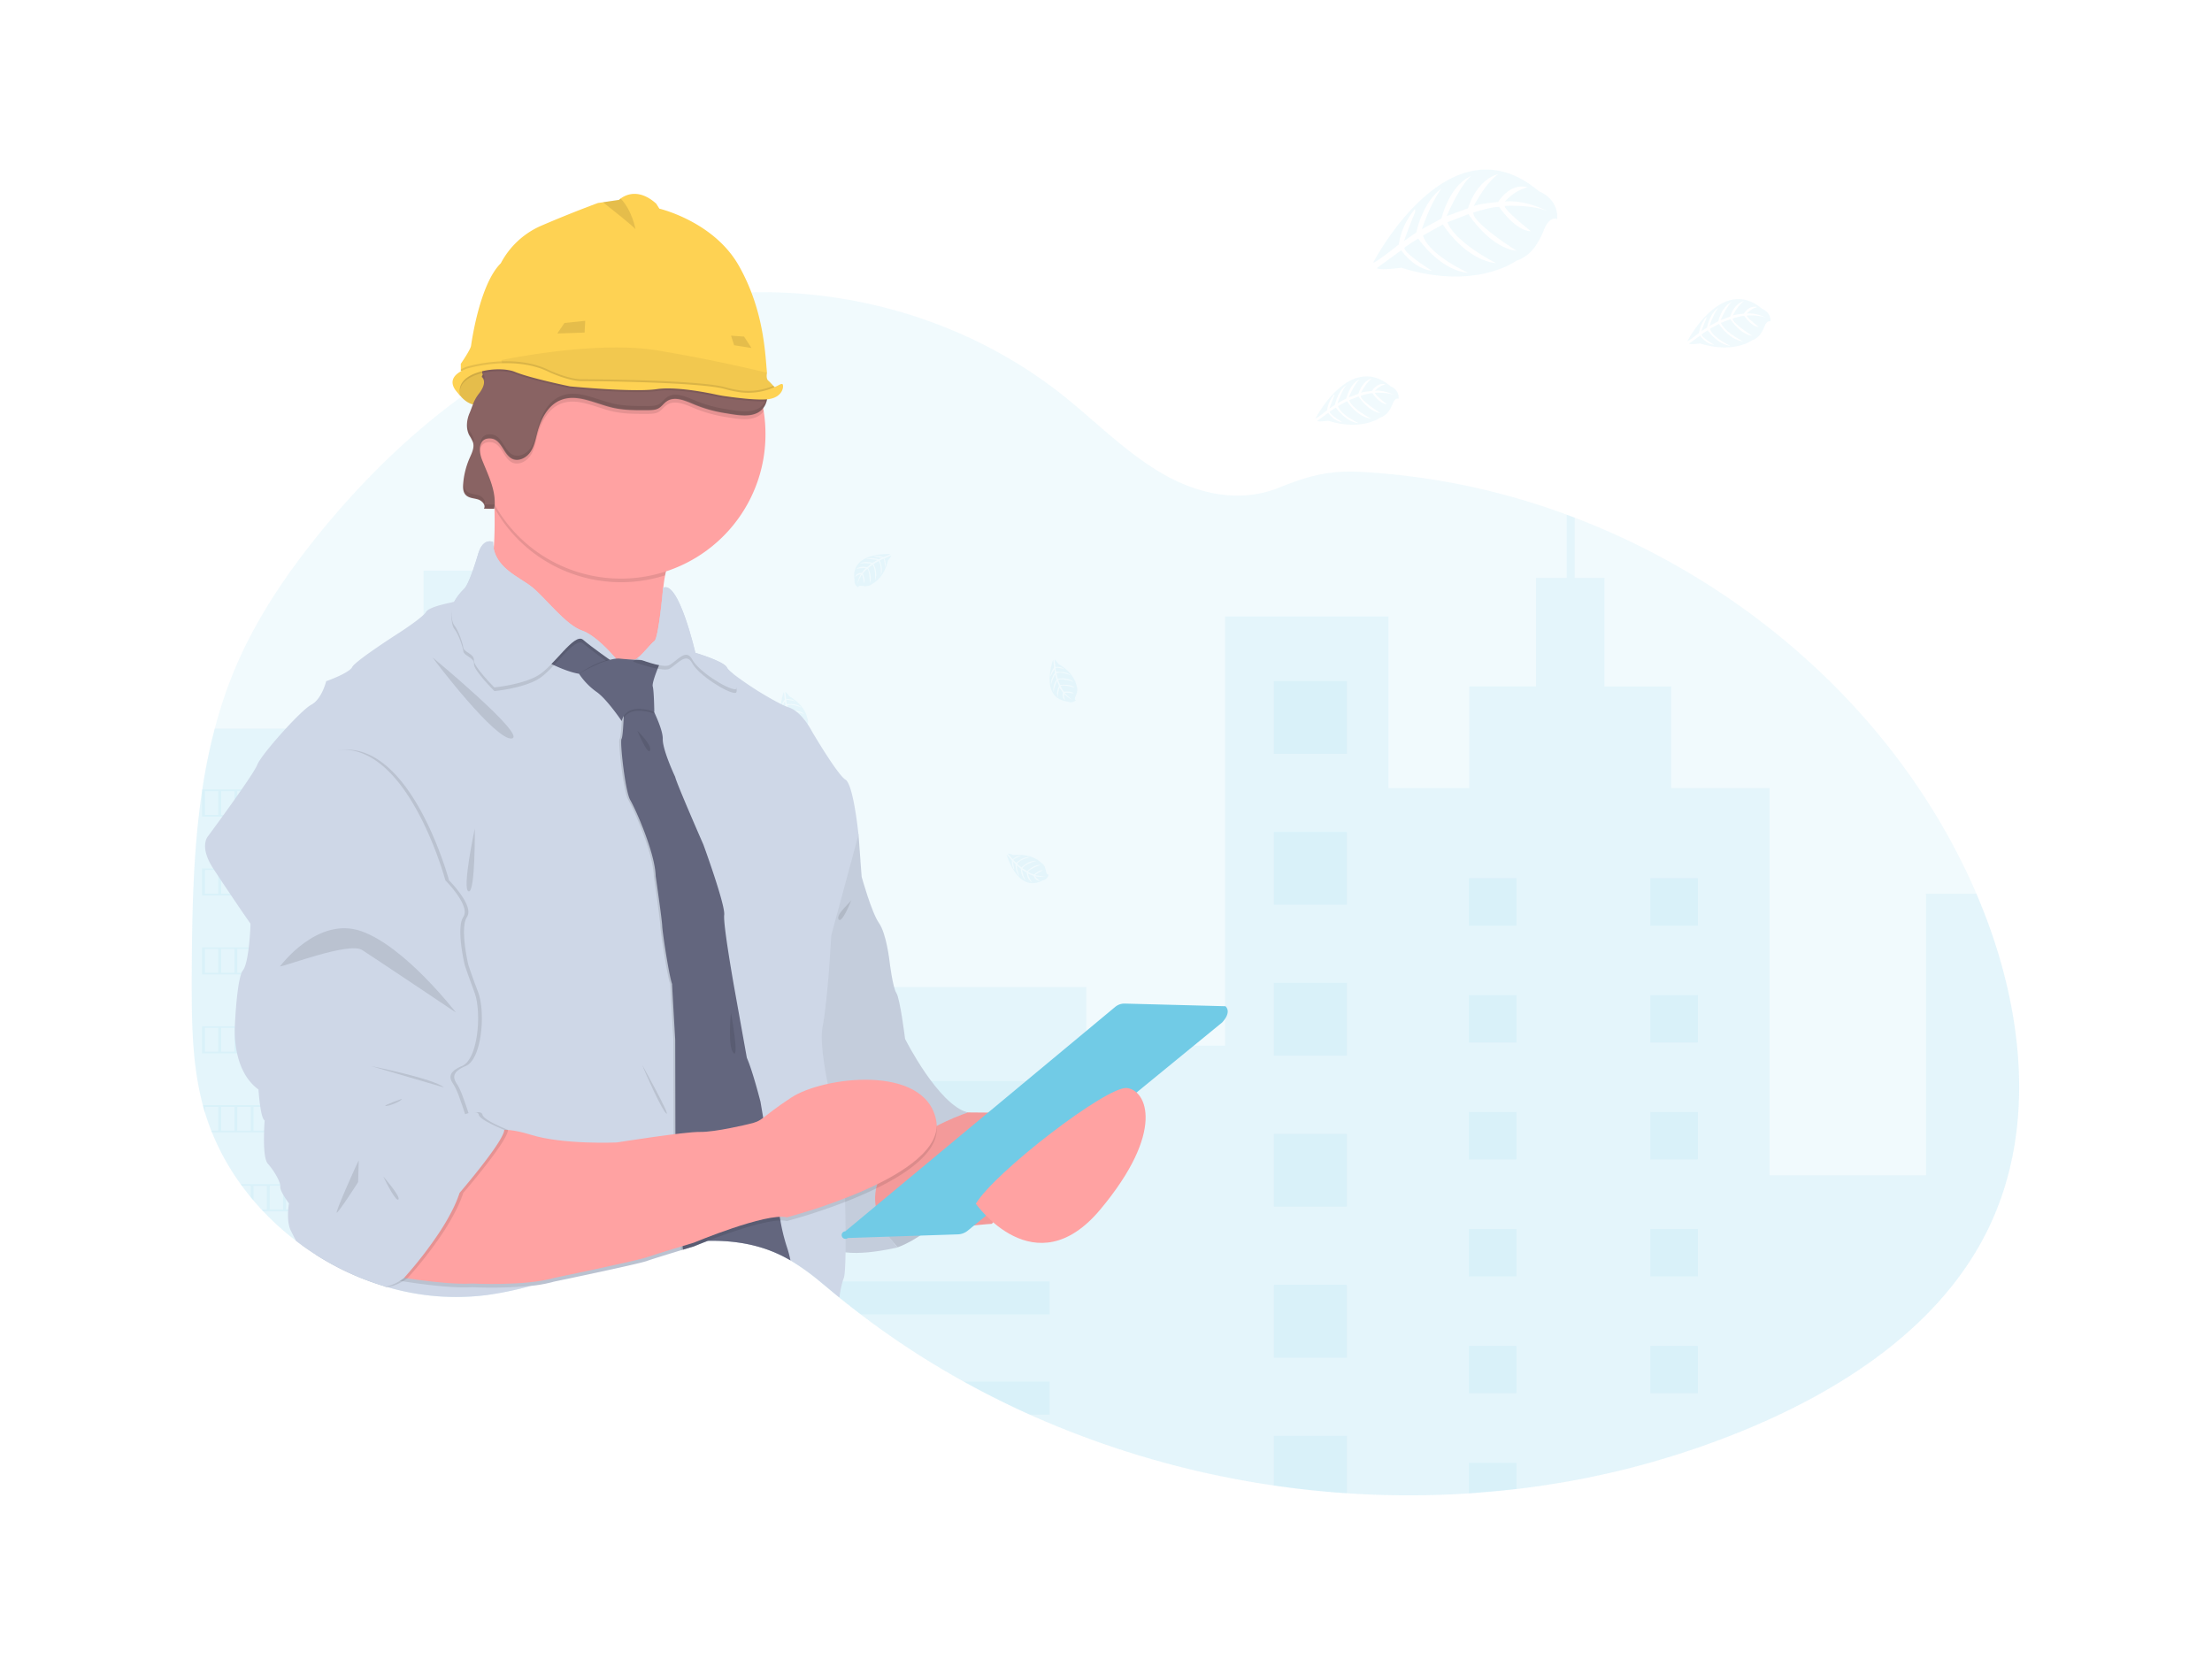 <svg xmlns="http://www.w3.org/2000/svg" width="300" height="225" viewBox="0 0 300 225">
    <g fill="none" fill-rule="nonzero">
        <path fill="#71CBE6" d="M269.648 166.661c-6.139 12.632-18.61 21.08-31.53 26.65a116.595 116.595 0 0 1-32.462 8.638c-2.142.254-4.291.45-6.447.59-5.508.358-11.034.352-16.541-.018-3.313-.22-6.615-.571-9.904-1.054a125.18 125.18 0 0 1-33.114-9.615 119.393 119.393 0 0 1-8.94-4.474 114.407 114.407 0 0 1-16.877-11.401l-.393-.32c-.75-.618-1.495-1.25-2.251-1.863a32.726 32.726 0 0 0-3.99-2.853c-.094-.055-.189-.11-.286-.164a18.126 18.126 0 0 0-2.487-1.17c-2.67-1.014-5.528-1.383-8.427-1.321-.48 0-.961.032-1.444.065-.675.046-1.352.115-2.027.202l-.25.035c-2.15.303-4.277.759-6.363 1.362-3.222.922-6.386 2.074-9.57 3.114a91.987 91.987 0 0 1-4.073 1.249l-.3.083c-1.943.545-3.921.958-5.92 1.235a33.072 33.072 0 0 1-13.546-1.088l-.153-.043-.282-.083-.386-.12a34.744 34.744 0 0 1-1.925-.666l-.386-.148a30.09 30.09 0 0 1-1.81-.763l-.386-.175a33.65 33.65 0 0 1-1.81-.906c-.212-.11-.422-.23-.63-.343a38.419 38.419 0 0 1-4.572-3 37.258 37.258 0 0 1-4.477-4.027c-.076-.076-.148-.155-.22-.23a35.727 35.727 0 0 1-2.662-3.22c-.058-.076-.114-.155-.169-.23a33.297 33.297 0 0 1-3.99-7.26 36.602 36.602 0 0 1-.843-2.414 24.64 24.64 0 0 1-.291-1.032 7.538 7.538 0 0 1-.083-.307c-1.276-5.008-1.422-10.214-1.422-15.39v-1.81c.037-8.373.167-16.89 1.406-25.147 0-.058.016-.115.025-.17.415-2.78.979-5.536 1.69-8.256a60.784 60.784 0 0 1 2.845-8.366c2.85-6.684 6.994-12.766 11.595-18.404 5.547-6.783 11.903-13.042 18.983-18.207a92.787 92.787 0 0 1 3.092-2.162l.483-.316c.17-.113.338-.23.507-.33.346-.23.693-.446 1.044-.665l.393-.245.749-.46.231-.132.4-.23.395-.23c.462-.273.93-.539 1.403-.798a74.098 74.098 0 0 1 8.087-3.875 66.566 66.566 0 0 1 8.818-2.883 56.82 56.82 0 0 1 3.349-.737 61.56 61.56 0 0 1 3.996-.634 63.594 63.594 0 0 1 6.42-.477c15.098-.367 30.348 4.533 42.18 13.925 4.714 3.743 8.95 8.175 14.246 11.044 4.623 2.499 10.033 3.533 14.984 1.567 4.091-1.624 6.754-2.431 11.348-2.184a95.356 95.356 0 0 1 27.807 5.798c.36.132.721.268 1.08.404 23.277 8.884 43.29 26.527 53.686 49.199.274.6.542 1.203.802 1.811 6.201 14.44 8.439 31.368 1.595 45.445z" opacity=".1"/>
        <path fill="#71CBE6" d="M72.265 86.931v87.387l-.3.083c-1.943.544-3.921.957-5.92 1.235a33.072 33.072 0 0 1-13.546-1.088l-.153-.044-.282-.083-.386-.12a34.742 34.742 0 0 1-1.925-.666l-.386-.147a30.09 30.09 0 0 1-1.81-.763l-.386-.175a33.65 33.65 0 0 1-1.81-.906c-.212-.11-.422-.23-.63-.343a38.42 38.42 0 0 1-4.572-3 37.258 37.258 0 0 1-4.477-4.028c-.076-.076-.148-.154-.22-.23a35.727 35.727 0 0 1-2.662-3.22c-.058-.076-.113-.154-.169-.23a33.297 33.297 0 0 1-3.99-7.26 36.602 36.602 0 0 1-.843-2.413 24.64 24.64 0 0 1-.291-1.033 7.54 7.54 0 0 1-.083-.306c-1.276-5.008-1.422-10.215-1.422-15.391v-1.81c.037-8.373.167-16.889 1.406-25.146 0-.058.016-.116.025-.171.415-2.78.979-5.536 1.69-8.256h23.602V86.931h4.706v-9.54H67.56v9.54h4.706zM269.648 166.661c-6.139 12.632-18.61 21.08-31.53 26.65a116.595 116.595 0 0 1-32.462 8.638c-2.142.254-4.291.45-6.447.59-5.508.358-11.034.352-16.541-.018-3.313-.22-6.615-.571-9.904-1.054a125.18 125.18 0 0 1-33.114-9.615 119.393 119.393 0 0 1-8.94-4.474 114.407 114.407 0 0 1-16.877-11.401l-.393-.32c-.75-.618-1.495-1.25-2.251-1.863a32.726 32.726 0 0 0-3.99-2.853c-.094-.055-.189-.11-.286-.164a18.126 18.126 0 0 0-2.487-1.17v-35.75h42.895v7.96h18.826V83.602h22.158v23.278h10.96V93.099h9.055V78.376h4.16v-8.574c.361.132.722.268 1.08.404v8.17h4.05v14.732h9.048v13.782h13.343V159.4h21.208v-38.187h6.835c6.21 14.444 8.448 31.372 1.604 45.45z" opacity=".1"/>
        <path fill="#71CBE6" d="M172.768 92.363h9.904v9.876h-9.904zM172.768 112.834h9.904v9.876h-9.904zM172.768 133.307h9.904v9.876h-9.904zM172.768 153.78h9.904v9.876h-9.904zM172.768 174.251h9.904v9.876h-9.904zM182.672 194.72v7.798c-3.313-.22-6.614-.57-9.904-1.053v-6.746h9.904zM107.692 146.622h34.667v4.473h-34.667zM107.692 160.208h34.667v4.473h-34.667zM142.359 173.794v4.472H116.74c-.98-.747-1.948-1.51-2.903-2.289l-.393-.32c-.751-.618-1.496-1.25-2.251-1.863h31.165zM142.359 187.378v4.474h-2.704a119.393 119.393 0 0 1-8.94-4.474h11.644zM199.214 119.105h6.446v6.428h-6.446zM59.613 89.148h6.446v6.428h-6.446zM59.613 104.083h6.446v6.428h-6.446zM59.613 119.015h6.446v6.428h-6.446zM59.613 133.95h6.446v6.428h-6.446zM59.613 148.885h6.446v6.428h-6.446zM59.613 163.817h6.446v6.428h-6.446zM223.827 119.105h6.446v6.428h-6.446zM199.214 134.962h6.446v6.428h-6.446zM223.827 134.962h6.446v6.428h-6.446zM199.214 150.821h6.446v6.428h-6.446zM223.827 150.821h6.446v6.428h-6.446zM199.214 166.68h6.446v6.428h-6.446zM223.827 166.68h6.446v6.428h-6.446zM199.214 182.536h6.446v6.428h-6.446zM223.827 182.536h6.446v6.428h-6.446zM199.214 202.54v-4.147h6.446v3.556zM27.41 107.065v3.688h24.654v-3.688H27.41zm2.196 3.457h-1.81v-3.226h1.81v3.226zm2.195 0h-1.81v-3.226h1.81v3.226zm2.196 0h-1.81v-3.226h1.81v3.226zm2.196 0h-1.81v-3.226h1.81v3.226zm2.195 0h-1.81v-3.226h1.81v3.226zm2.196 0h-1.81v-3.226h1.81v3.226zm2.196 0h-1.81v-3.226h1.81v3.226zm2.196 0h-1.81v-3.226h1.81v3.226zm2.195 0h-1.81v-3.226h1.81v3.226zm2.196 0h-1.81v-3.226h1.81v3.226zm2.311 0h-1.925v-3.226h1.925v3.226zM27.41 117.773v3.676h24.654v-3.676H27.41zm2.196 3.446h-1.81v-3.215h1.81v3.215zm2.195 0h-1.81v-3.215h1.81v3.215zm2.196 0h-1.81v-3.215h1.81v3.215zm2.196 0h-1.81v-3.215h1.81v3.215zm2.195 0h-1.81v-3.215h1.81v3.215zm2.196 0h-1.81v-3.215h1.81v3.215zm2.196 0h-1.81v-3.215h1.81v3.215zm2.196 0h-1.81v-3.215h1.81v3.215zm2.195 0h-1.81v-3.215h1.81v3.215zm2.196 0h-1.81v-3.215h1.81v3.215zm2.311 0h-1.925v-3.215h1.925v3.215zM27.41 128.479v3.676h24.654v-3.676H27.41zm2.196 3.445h-1.81v-3.215h1.81v3.215zm2.195 0h-1.81v-3.215h1.81v3.215zm2.196 0h-1.81v-3.215h1.81v3.215zm2.196 0h-1.81v-3.215h1.81v3.215zm2.195 0h-1.81v-3.215h1.81v3.215zm2.196 0h-1.81v-3.215h1.81v3.215zm2.196 0h-1.81v-3.215h1.81v3.215zm2.196 0h-1.81v-3.215h1.81v3.215zm2.195 0h-1.81v-3.215h1.81v3.215zm2.196 0h-1.81v-3.215h1.81v3.215zm2.311 0h-1.925v-3.215h1.925v3.215zM27.41 139.175v3.687h24.654v-3.687H27.41zm2.196 3.457h-1.81v-3.227h1.81v3.227zm2.195 0h-1.81v-3.227h1.81v3.227zm2.196 0h-1.81v-3.227h1.81v3.227zm2.196 0h-1.81v-3.227h1.81v3.227zm2.195 0h-1.81v-3.227h1.81v3.227zm2.196 0h-1.81v-3.227h1.81v3.227zm2.196 0h-1.81v-3.227h1.81v3.227zm2.196 0h-1.81v-3.227h1.81v3.227zm2.195 0h-1.81v-3.227h1.81v3.227zm2.196 0h-1.81v-3.227h1.81v3.227zm2.311 0h-1.925v-3.227h1.925v3.227zM27.505 149.89c.087.345.187.691.29 1.032v-.802h1.81v3.227h-.966c.028.076.058.154.09.23h23.345v-3.687h-24.57zm4.296 3.457h-1.81v-3.227h1.81v3.227zm2.196 0h-1.81v-3.227h1.81v3.227zm2.196 0h-1.81v-3.227h1.81v3.227zm2.195 0h-1.81v-3.227h1.81v3.227zm2.196 0h-1.81v-3.227h1.81v3.227zm2.196 0h-1.81v-3.227h1.81v3.227zm2.196 0h-1.81v-3.227h1.81v3.227zm2.195 0h-1.81v-3.227h1.81v3.227zm2.196 0h-1.81v-3.227h1.81v3.227zm2.311 0h-1.925v-3.227h1.925v3.227zM32.629 160.595c.055.076.11.155.168.23h1.2v1.547c.127.155.257.307.386.461v-2.005h1.81v3.227h-.733c.072.076.143.154.22.23h16.384v-3.688l-19.435-.002zm5.76 3.457h-1.81v-3.226h1.81v3.226zm2.195 0h-1.81v-3.226h1.81v3.226zm2.196 0h-1.81v-3.226h1.81v3.226zm2.196 0h-1.81v-3.226h1.81v3.226zm2.195 0h-1.81v-3.226h1.81v3.226zm2.196 0h-1.81v-3.226h1.81v3.226zm2.311 0h-1.925v-3.226h1.925v3.226zM44.73 171.3c.209.118.419.231.632.344v-.113h1.81v1.019l.385.175v-1.194h1.81v1.957l.386.147v-2.104h1.925v2.766l.386.12V171.3h-7.333zM120.753 75.142s-5.51-.332-4.854 3.517a.94.94 0 0 0 .49.991s0-.285.564-.189c.198.033.399.042.599.028.27-.018.528-.123.733-.3 0 0 1.548-.638 2.151-3.162 0 0 .444-.55.428-.691l-.924.396s.318.669.069 1.224c0 0-.03-1.198-.21-1.17-.035 0-.484.23-.484.23s.548 1.166.135 2.012c0 0 .157-1.434-.303-1.927l-.67.385s.64 1.203.205 2.185c0 0 .113-1.505-.342-2.09l-.594.46s.601 1.185.231 2.001c0 0-.048-1.754-.363-1.888-.225.19-.426.407-.598.646 0 0 .411.86.157 1.313 0 0-.157-1.166-.287-1.173 0 0-.515.775-.568 1.305.024-.492.177-.969.444-1.383a1.555 1.555 0 0 0-.79.408s.08-.546.924-.595c0 0 .427-.585.543-.622 0 0-.835-.07-1.34.154 0 0 .445-.516 1.492-.28l.585-.478s-1.098-.15-1.562.016c0 0 .534-.46 1.72-.124l.637-.38a5.836 5.836 0 0 0-1.493-.13s.587-.315 1.68.028l.463-.205s-.694-.134-.886-.154c-.191-.021-.212-.076-.212-.076.434-.073.88-.023 1.287.142 0 0 .96-.364.943-.424zM106.29 93.873s-1.885 5.172 2.003 5.644a.943.943 0 0 0 1.089-.186s-.27-.09-.021-.595a2.62 2.62 0 0 0 .199-.562c.058-.264.029-.54-.084-.786 0 0-.173-1.662-2.429-2.955 0 0-.402-.583-.543-.606l.116 1.002s.732-.115 1.197.282c0 0-1.156-.312-1.186-.132 0 .035.086.528.086.528s1.276-.194 1.971.443c0 0-1.336-.558-1.939-.256l.18.733s1.339-.268 2.16.424c0 0-1.415-.533-2.109-.265l.275.691s1.31-.23 1.99.343c0 0-1.7-.46-1.916-.189.119.269.27.522.449.754 0 0 .945-.147 1.308.23 0 0-1.167-.181-1.209-.062 0 0 .599.715 1.093.922a2.83 2.83 0 0 1-1.2-.818c-.03.301.029.605.17.874 0 0-.504-.23-.313-1.05 0 0-.443-.573-.443-.69 0 0-.305.776-.232 1.325 0 0-.37-.574.153-1.508l-.291-.691s-.462 1.007-.43 1.5c0 0-.287-.643.37-1.682l-.183-.717c-.242.436-.426.9-.548 1.383 0 0-.138-.652.502-1.6l-.067-.493s-.324.618-.4.805c-.076.186-.134.18-.134.18.053-.436.227-.849.501-1.192 0 0-.073-1.028-.136-1.028zM142.814 89.512s-1.881 5.181 2.004 5.642a.945.945 0 0 0 1.091-.189s-.273-.09-.02-.592c.087-.18.153-.37.196-.565.059-.263.03-.54-.081-.785 0 0-.174-1.662-2.43-2.955 0 0-.404-.58-.545-.604l.118 1s.733-.113 1.197.284c0 0-1.155-.311-1.188-.134 0 .037.086.528.086.528s1.276-.191 1.974.442c0 0-1.336-.555-1.942-.255l.183.735s1.338-.27 2.159.424c0 0-1.417-.535-2.11-.268l.274.692s1.31-.23 1.99.343c0 0-1.698-.46-1.916-.186.122.269.278.522.463.753 0 0 .943-.15 1.308.23 0 0-1.167-.181-1.209-.06 0 0 .596.713 1.09.923a2.804 2.804 0 0 1-1.196-.818c-.031.3.027.604.166.873 0 0-.501-.23-.31-1.046 0 0-.443-.576-.446-.692 0 0-.303.78-.23 1.325 0 0-.37-.571.152-1.507l-.292-.691s-.462 1.007-.43 1.498c0 0-.286-.64.37-1.68l-.185-.72c-.241.436-.426.9-.547 1.383 0 0-.137-.652.504-1.599l-.067-.493s-.324.617-.403.804c-.078.187-.134.18-.134.18.055-.436.23-.848.504-1.192 0 0-.083-1.025-.148-1.028zM90.602 131.8s-1.883 5.174 2.004 5.646a.94.94 0 0 0 1.089-.189s-.27-.09-.02-.592c.088-.18.155-.37.198-.565.06-.264.03-.54-.083-.786 0 0-.174-1.661-2.43-2.952 0 0-.402-.583-.543-.606l.116 1s.735-.113 1.197.284c0 0-1.155-.311-1.185-.134 0 .037.085.528.085.528s1.276-.191 1.972.442c0 0-1.336-.555-1.94-.256l.18.736s1.339-.27 2.16.424c0 0-1.415-.535-2.108-.268l.275.692s1.31-.23 1.99.343c0 0-1.7-.46-1.916-.186.118.268.269.521.448.753 0 0 .945-.15 1.31.23 0 0-1.17-.181-1.21-.06 0 0 .598.713 1.093.923a2.813 2.813 0 0 1-1.2-.816c-.03.3.028.603.169.871 0 0-.504-.23-.312-1.046 0 0-.442-.577-.444-.692 0 0-.305.78-.231 1.325 0 0-.37-.571.152-1.507l-.29-.691s-.463 1.007-.428 1.498c0 0-.287-.64.37-1.68l-.186-.717c-.242.435-.426.9-.547 1.383 0 0-.139-.655.501-1.6l-.067-.495s-.323.617-.4.804c-.076.187-.134.18-.134.18.054-.436.228-.85.504-1.192 0 0-.076-1.032-.139-1.032zM83.128 83.034s-1.882 5.172 2.004 5.644a.947.947 0 0 0 1.09-.187s-.272-.09-.02-.594c.087-.18.153-.37.196-.565.06-.263.031-.538-.08-.783 0 0-.174-1.662-2.432-2.955 0 0-.402-.583-.543-.606l.118 1.002s.732-.115 1.195.281c0 0-1.156-.31-1.186-.13 0 .034.085.527.085.527s1.276-.194 1.974.442c0 0-1.336-.557-1.941-.255l.18.732s1.338-.27 2.161.425c0 0-1.417-.535-2.11-.266l.275.692s1.31-.23 1.99.346c0 0-1.699-.461-1.916-.19.118.269.269.522.448.754 0 0 .946-.147 1.31.23 0 0-1.166-.181-1.208-.061 0 0 .596.714 1.09.921a2.843 2.843 0 0 1-1.199-.818c-.03.302.028.605.17.874 0 0-.505-.23-.31-1.049 0 0-.444-.574-.447-.691 0 0-.302.776-.23 1.325 0 0-.373-.574.152-1.507l-.294-.692s-.462 1.007-.427 1.5c0 0-.287-.642.37-1.682l-.186-.717c-.241.436-.426.9-.547 1.383 0 0-.137-.652.501-1.6l-.064-.493s-.326.618-.403.802c-.076.185-.134.183-.134.183.054-.437.228-.85.504-1.192 0 0-.071-1.03-.136-1.03zM97.097 111.198s1.454 5.3 4.902 3.457a.94.94 0 0 0 .782-.78s-.273.084-.359-.472a2.53 2.53 0 0 0-.166-.574 1.22 1.22 0 0 0-.52-.594s-1.103-1.259-3.698-1.019c0 0-.666-.242-.795-.18l.675.75s.534-.515 1.141-.462c0 0-1.13.415-1.047.574.019.033.375.383.375.383s.924-.892 1.867-.774c0 0-1.412.313-1.73.908l.57.495s.939-.989 2.01-.896c0 0-1.467.378-1.878.995l.629.413s.924-.947 1.825-.862c0 0-1.65.606-1.675.947.252.151.522.271.804.357 0 0 .693-.663 1.2-.569 0 0-1.061.523-1.024.645 0 0 .901.23 1.421.12a2.827 2.827 0 0 1-1.451.023c.148.264.372.478.642.616 0 0-.545.099-.86-.678 0 0-.693-.214-.767-.311 0 0 .203.811.578 1.217 0 0-.633-.256-.747-1.32l-.64-.4s.21 1.086.516 1.47c0 0-.606-.359-.67-1.585l-.565-.48c.055.498.175.986.356 1.453 0 0-.487-.461-.513-1.595l-.34-.367s.093.692.137.888c.044.196 0 .23 0 .23a2.361 2.361 0 0 1-.278-1.263s-.654-.795-.707-.76zM136.537 115.932s1.454 5.3 4.9 3.457a.937.937 0 0 0 .783-.78s-.275.084-.36-.46a2.417 2.417 0 0 0-.164-.574 1.236 1.236 0 0 0-.523-.595s-1.102-1.258-3.698-1.016c0 0-.665-.244-.793-.182l.673.749s.534-.514 1.142-.461c0 0-1.13.415-1.045.574.016.032.375.382.375.382s.924-.892 1.867-.774c0 0-1.414.313-1.733.908l.573.496s.924-.99 2.008-.897c0 0-1.465.378-1.877.996l.63.412s.924-.947 1.823-.862c0 0-1.65.606-1.674.947.252.152.521.272.802.358 0 0 .694-.664 1.2-.57 0 0-1.059.524-1.024.646 0 0 .901.23 1.424.12a2.84 2.84 0 0 1-1.454.023c.15.263.373.477.643.615 0 0-.546.1-.86-.678 0 0-.694-.214-.765-.31 0 0 .2.81.575 1.216 0 0-.633-.256-.746-1.32l-.64-.404s.21 1.086.517 1.47c0 0-.605-.359-.67-1.585l-.566-.48c.055.498.175.986.358 1.453 0 0-.49-.461-.516-1.595l-.34-.367s.093.692.137.888c.044.196 0 .23 0 .23a2.361 2.361 0 0 1-.277-1.263s-.652-.802-.705-.767z" opacity=".1"/>
        <path fill="#CED7E7" d="M121.74 169.166s11.99-4.026 9.509-18.292l-15.232-3.944-3.536 11.706 9.259 10.53z"/>
        <path fill="#000" d="M112.481 158.636l9.257 10.53s11.99-4.026 9.508-18.292l-18.765 7.762z" opacity=".1"/>
        <path fill="#FED253" d="M62.095 53.24s1.618 2.626 3.83 1.314c2.212-1.311.09-4.934.09-4.934s-4.236-.579-3.92 3.62z"/>
        <path fill="#000" d="M65.925 54.554a2.287 2.287 0 0 1-1.782.3c-.811-.205-1.435-.828-1.77-1.236a3.85 3.85 0 0 1-.278-.375c-.113-1.498.354-2.39 1.001-2.916.89-.721 2.122-.751 2.653-.728.164 0 .26.023.26.023l.043.074c.063.117.199.378.344.726.495 1.14 1.084 3.208-.471 4.132z" opacity=".1"/>
        <path fill="#FFA2A2" d="M122.919 150.203l8.32.67 15.486.128-12.201 14.98s-3.872.21-4.67.754c-.796.544-11.992.253-11.992.253l-1.808-7.679 6.865-9.106z"/>
        <path fill="#000" d="M122.919 150.203l8.32.67 15.486.128-12.201 14.98s-3.872.21-4.67.754c-.796.544-11.992.253-11.992.253l-1.808-7.679 6.865-9.106z" opacity=".05"/>
        <path fill="#CED7E7" d="M114.503 109.925l1.935 3.273.42 5.707s1.348 4.865 2.358 6.292c1.01 1.426 1.43 5.204 1.43 5.204s.421 3.524.925 4.277c.504.754 1.179 6.223 1.179 6.223s4.46 8.894 8.499 9.984c0 0-20.028 6.546-9.509 18.293 0 0-7.489 1.844-9.257-.251-1.768-2.095-6.395-33.145-6.395-33.145l1.43-26.181 6.985.324z"/>
        <path fill="#000" d="M114.503 109.925l1.935 3.273.42 5.707s1.348 4.865 2.358 6.292c1.01 1.426 1.43 5.204 1.43 5.204s.421 3.524.925 4.277c.504.754 1.179 6.223 1.179 6.223s4.46 8.894 8.499 9.984c0 0-20.028 6.546-9.509 18.293 0 0-7.489 1.844-9.257-.251-1.768-2.095-6.395-33.145-6.395-33.145l1.43-26.181 6.985.324z" opacity=".05"/>
        <path fill="#FFA2A2" d="M90.205 78.03a17.928 17.928 0 0 0 .485 8.735l-3.115 8.894s-23.73-13.174-21.71-16.363c1.144-1.81 1.29-6.597 1.197-10.4-.067-2.89-.273-5.208-.273-5.208s29.123 2.855 25.246 9.484a15.62 15.62 0 0 0-1.83 4.858z"/>
        <path fill="#000" d="M92.035 73.172a15.62 15.62 0 0 0-1.83 4.858c-8.911 2.843-18.596-.98-23.143-9.133-.067-2.89-.273-5.21-.273-5.21s29.116 2.856 25.246 9.485z" opacity=".1"/>
        <path fill="#FFA2A2" d="M103.816 58.906c.006 8.444-5.426 15.938-13.468 18.582-8.042 2.645-16.878-.158-21.911-6.95a19.509 19.509 0 0 1 .648-24.064 19.604 19.604 0 0 1 6.38-5.07 19.298 19.298 0 0 1 4.196-1.517 19.692 19.692 0 0 1 15.42 2.759 19.586 19.586 0 0 1 8.495 13.127 19.74 19.74 0 0 1 .24 3.133z"/>
        <path fill="#CED7E7" d="M111.557 139.297c-.294 1.563.073 4.418.63 7.325l.074.38.095.481c.257 1.25.536 2.487.81 3.612.272 1.125.517 2.088.725 2.88.314 1.188.53 1.935.53 1.935a343.786 343.786 0 0 0 .13 4.298c0 .263.017.53.024.807l.035 1.493c0 .166 0 .332.011.5 0 .551.021 1.113.03 1.673.012.77.021 1.54.026 2.287v2.871c-.026 1.787-.097 3.135-.25 3.524a5.517 5.517 0 0 0-.148.431c-.2.716-.345 1.445-.434 2.183l-.393-.32c-.751-.618-1.496-1.25-2.251-1.863a32.726 32.726 0 0 0-3.99-2.853l-.286-.164a18.126 18.126 0 0 0-2.487-1.17c-2.67-1.014-5.529-1.383-8.427-1.321-1.156.44-1.907.756-1.907.756l-1.47.443-.245.073c-1.592.484-3.832 1.171-4.639 1.457-1.303.46-12.622 2.81-12.622 2.81a18.85 18.85 0 0 1-3.157.576c-1.942.544-3.92.957-5.919 1.235a33.072 33.072 0 0 1-13.546-1.088 2.22 2.22 0 0 1-.393-.012c.08 0 .16-.018.23-.032l-.281-.083-.386-.12a34.742 34.742 0 0 1-1.925-.666l-.386-.147a30.09 30.09 0 0 1-1.81-.763l-.386-.175a33.65 33.65 0 0 1-1.81-.906c-.212-.11-.423-.23-.63-.343a37.076 37.076 0 0 1-1.85-1.102c-.101-.869-.155-1.45-.155-1.45l-.901-4.476-.046-.23-.647-3.227-.047-.23-1.407-7.02-.046-.23-.648-3.227-.046-.23-1.426-7.017-.046-.23-.647-3.227-.046-.23-1.415-7.03-.046-.23-.647-3.215-.047-.23-.256-1.268-.386-1.92s-1.232-1.756-2.619-3.833l-.155-.23c-.395-.583-.802-1.19-1.197-1.784-.132-.196-.259-.39-.386-.581l-.56-.85-.124-.192-.025-.039c-1.993-3.074-.66-4.411-.66-4.411s.838-1.13 1.917-2.623c.053-.076.109-.152.166-.23.463-.646.971-1.351 1.47-2.056l.386-.549c.146-.205.29-.41.428-.613.055-.076.109-.154.16-.23 1.065-1.535 1.943-2.874 2.123-3.35.282-.748 2.08-2.963 3.872-4.906 1.412-1.535 2.817-2.9 3.448-3.227 1.43-.753 2.02-3.19 2.02-3.19s3.114-1.087 3.534-1.926c.42-.839 6.312-4.61 6.312-4.61s2.383-1.53 3.347-2.452c.136-.12.255-.26.354-.412.335-.6 2.524-1.093 3.413-1.27.232-.046.375-.072.375-.072.36-.65.813-1.245 1.347-1.763.363-.32.816-1.424 1.198-2.493.413-1.167.735-2.29.735-2.29.674-2.265 2.02-1.594 2.02-1.594-.002.31.027.618.087.922.562 2.766 3.613 3.918 5.215 5.21 1.768 1.425 4.544 5.12 6.732 5.873 1.812.625 3.913 2.98 4.58 3.766l.05.06c.11.13.166.203.166.203s1.241-.064 1.997-.078h.275a.806.806 0 0 0 .421-.17c.751-.51 1.87-2.004 2.357-2.347.588-.422 1.18-7.218 1.18-7.218l.03-.014c2.096-.98 4.344 8.825 4.344 8.825s3.955 1.175 4.293 2.014c.064.166.362.46.81.818a44.486 44.486 0 0 0 6.495 4.114c.051.025.1.05.15.071.047.025.094.047.142.067a7.223 7.223 0 0 0 .594.251l.138.049c.332.11.644.27.925.477.083.06.166.122.247.189.315.261.604.551.865.867.039.046.076.094.113.14.176.22.333.436.462.636.213.31.406.631.58.964 0 0 3.449 5.874 4.544 6.543 1.096.668 1.768 7.47 1.768 7.47l-3.698 13.669s-.173 3.457-.497 6.983c-.18 1.978-.409 3.99-.681 5.437z"/>
        <path fill="#63667E" d="M83.703 89.955s-2.48 1.341-4.417 1.468a3.65 3.65 0 0 1-.758-.044c-2.029-.306-5.006-1.97-5.006-1.97l3.493-3.82 4.248 2.1 1.562 1.45.878.816z"/>
        <path fill="#000" d="M103.566 55.773a2.32 2.32 0 0 1-.298.344c-1.215 1.152-3.374.675-5.031.408a18.363 18.363 0 0 1-4.19-1.208c-1.17-.498-2.573-1.106-3.625-.392-.404.272-.682.708-1.102.947-.42.24-.957.256-1.454.263-1.618 0-3.236.019-4.814-.345-2.356-.549-4.792-1.93-7.031-1.02-1.752.71-2.702 2.612-3.176 4.44-.231.896-.402 1.844-.925 2.604-.522.76-1.532 1.3-2.392.943-1.269-.528-1.456-2.676-2.986-2.784-1.68-.118-1.66 1.613-1.17 2.864.726 1.844 1.676 3.688 1.718 5.61a19.519 19.519 0 0 1 1.119-20.844c.372-.23.664-.57.834-.973a1.45 1.45 0 0 0 .042-.165c.127-.643-.232-1.319-.252-1.992-.081-1.643 1.703-2.788 3.34-2.996 1.088-.138 2.202-.032 3.293-.067a7.471 7.471 0 0 0 1.63-.216 7.846 7.846 0 0 0 2.542-1.303 19.692 19.692 0 0 1 15.42 2.76 19.586 19.586 0 0 1 8.495 13.127l.013-.005z" opacity=".1"/>
        <path fill="#896363" d="M103.962 54.416c-.116.456-.356.87-.694 1.198-1.215 1.153-3.374.673-5.031.406a18.134 18.134 0 0 1-4.19-1.198c-1.17-.496-2.573-1.104-3.625-.39-.404.272-.682.708-1.102.947-.42.24-.957.256-1.454.26-1.618.012-3.236.021-4.814-.343-2.356-.55-4.792-1.929-7.031-1.02-1.752.71-2.702 2.613-3.176 4.44-.231.897-.402 1.844-.925 2.603-.522.758-1.532 1.302-2.392.945-1.269-.528-1.456-2.676-2.986-2.785-1.68-.117-1.66 1.614-1.17 2.865.86 2.183 2.03 4.354 1.646 6.668-.381 0-1.012-.014-1.387-.023.292-.496-.263-1.086-.815-1.254-.553-.168-1.198-.166-1.618-.567-.421-.401-.423-1.021-.38-1.576.097-1.188.388-2.35.863-3.444.303-.691.693-1.44.462-2.164a6.143 6.143 0 0 0-.5-.943c-.48-.921-.367-2.074.045-3.026.175-.405.302-.788.448-1.152.184-.518.45-1.002.788-1.436.53-.657 1.047-1.645.462-2.256-.147-.155.148-.26.054-.461a.393.393 0 0 1-.035-.108 1.044 1.044 0 0 1 .166-.692c.028-.053.058-.104.09-.154a1.31 1.31 0 0 1 .09-.152 7.335 7.335 0 0 1 2-2.174c.501-.362 1.089-.71 1.287-1.295.231-.691-.175-1.427-.21-2.157-.08-1.644 1.703-2.789 3.34-2.996 1.636-.208 3.333.136 4.927-.286 2.263-.595 3.853-2.586 5.908-3.704a8.386 8.386 0 0 1 7.35-.263c2.399 1.093 4.209 3.3 6.714 4.13.888.295 1.85.413 2.649.902.924.567 1.486 1.558 1.967 2.535.732 1.482.88 2.97 1.387 4.54.402 1.245.959 2.872 1.005 4.305.026.428-.012.858-.113 1.275z"/>
        <g fill="#000" opacity=".1">
            <path d="M65.687 51.528a1.023 1.023 0 0 0-.173-.862c.06.18-.201.284-.058.433.114.12.194.268.23.429zM65.507 50.138a.95.95 0 0 0-.049.25c.044-.075.104-.15.049-.25zM103.333 55.052c-1.218 1.152-3.374.675-5.036.406a18.011 18.011 0 0 1-4.186-1.206c-1.172-.498-2.572-1.106-3.626-.392-.403.272-.68.708-1.103.948-.423.24-.957.256-1.454.26-1.618 0-3.235.02-4.816-.346-2.353-.548-4.79-1.924-7.029-1.018-1.752.712-2.702 2.613-3.176 4.44-.23.897-.4 1.845-.924 2.605-.525.76-1.535 1.3-2.392.945-1.27-.53-1.456-2.676-2.986-2.784-1.195-.085-1.528.768-1.447 1.715.069-.724.462-1.282 1.447-1.212 1.53.108 1.717 2.256 2.986 2.784.857.357 1.87-.18 2.392-.945.522-.765.693-1.708.924-2.602.474-1.828 1.424-3.732 3.176-4.442 2.24-.908 4.676.461 7.029 1.02 1.571.366 3.203.354 4.816.343.497 0 1.022-.014 1.454-.259.432-.244.694-.675 1.103-.95 1.054-.711 2.454-.103 3.626.393a18.13 18.13 0 0 0 4.186 1.207c1.662.268 3.818.75 5.036-.408.661-.629.86-1.54.816-2.535-.037.79-.268 1.508-.816 2.033zM68.909 43.56c-.013.115-.018.23-.014.346.023.48.206.959.263 1.427.086-.574-.18-1.173-.25-1.772zM64.212 59.913c.02.069.034.139.044.21a1.65 1.65 0 0 0-.044-.713 5.97 5.97 0 0 0-.499-.945 2.84 2.84 0 0 1-.303-1.094c-.047.55.058 1.103.303 1.599.195.298.362.614.5.943zM67.08 68.436l-1.351-.021a.577.577 0 0 1-.042.502c.381 0 1.015.014 1.387.023a5.63 5.63 0 0 0 .067-1.194 5.39 5.39 0 0 1-.06.69zM64.869 67.161c-.553-.166-1.195-.168-1.607-.571a1.459 1.459 0 0 1-.383-.966c-.035.53 0 1.101.383 1.47.412.404 1.054.406 1.607.572.363.105.667.355.839.691.233-.477-.303-1.037-.84-1.196z"/>
        </g>
        <path fill="#000" d="M106.918 170.777a18.126 18.126 0 0 0-2.487-1.17c-2.67-1.014-5.529-1.383-8.427-1.321-1.156.44-1.907.756-1.907.756l-1.47.443-.245.073-.05-.486c-.017-.164-.035-.32-.054-.482-.518-4.888-.924-9.91-.924-9.91V153.838l-.028-12.78-.231-4.213-.109-1.865-.02-.355-.042-.728-.023-.433a3.887 3.887 0 0 1-.13-.42 19.589 19.589 0 0 1-.231-1.04c-.423-2.12-.952-5.694-.985-6.42-.041-.968-.882-6.758-.882-6.758-.086-3.187-2.774-9.189-3.451-10.32-.677-1.132-1.433-7.93-1.179-8.297.132-.196.217-1.355.27-2.425 0-.122.012-.242.017-.36.034-.836.05-1.534.05-1.534l2.645-.521.71-.139.055-.011.023.046c.076.14.314.59.594 1.18.032.062.062.13.095.196.013.032.03.065.046.097.517 1.13 1.116 2.616 1.09 3.47-.04 1.513 1.686 5.163 1.686 5.163.166.84 3.827 9.187 3.827 9.187s2.989 8.182 2.82 9.525c-.169 1.344 1.43 10.238 1.43 10.238l1.642 9.148c.797 1.802 1.849 5.955 1.849 5.955l.4 2.356.076.449 1.065 6.285.523 3.08a83.247 83.247 0 0 0 .644 3.952c.205 1.198.497 2.38.872 3.537.186.555.335 1.12.446 1.694z" opacity=".1"/>
        <path fill="#63667E" d="M107.204 170.941l-.286-.164a18.126 18.126 0 0 0-2.487-1.17c-2.67-1.014-5.529-1.383-8.427-1.321-1.156.44-1.907.756-1.907.756l-1.47.443c-.018-.162-.034-.323-.053-.487a22.57 22.57 0 0 1-.046-.442c-.518-4.877-.925-9.876-.925-9.876v-4.884l-.027-12.747-.232-4.024-.046-.835-.032-.564-.042-.747-.041-.758-.03-.547v-.12c0-.011 0-.025-.017-.039a6.073 6.073 0 0 1-.154-.553l-.028-.115c-.012-.053-.026-.11-.037-.168-.435-1.966-1.073-6.205-1.107-7-.042-.968-.883-6.757-.883-6.757-.086-3.188-2.774-9.19-3.45-10.32-.678-1.132-1.432-7.931-1.18-8.298.146-.23.231-1.63.287-2.784v-.267c.03-.713.042-1.268.042-1.268l2.459-.484.624-.122.097-.019.231-.046s.303.558.666 1.326l.046.096c.53 1.139 1.155 2.688 1.137 3.568-.042 1.512 1.685 5.163 1.685 5.163.166.839 3.827 9.186 3.827 9.186s2.989 8.182 2.82 9.526c-.169 1.344 1.43 10.238 1.43 10.238l1.642 9.147c.797 1.802 1.849 5.955 1.849 5.955l.372 2.195.076.444.84 4.96.774 4.57s.23 1.63.55 3.458l.092.5c.205 1.204.496 2.391.871 3.554.205.602.369 1.217.49 1.841z"/>
        <path fill="#FED253" d="M105.12 52.572s-.883 1.134-1.68 1.134c-.798 0-3.902-.127-5.52-.63-1.618-.502-9.55-.882-9.55-.882s-11.233.042-11.612-.336c-.38-.378-6.985-2.393-7.657-2.266-.141.028-.486.088-.946.164l-.527.085c-.797.127-1.793.274-2.704.383-1.125.13-2.115.198-2.429.083v-.966s1.304-1.89 1.387-2.432c.083-.541 1.179-8.394 4.04-11.203a11.266 11.266 0 0 1 5.427-5.07 167.3 167.3 0 0 1 7.743-3.105l.677-.097 2.184-.322c.066-.066.138-.126.215-.18.605-.461 2.44-1.464 4.833.691l.423.673s7.361 1.72 10.768 7.719c3.407 6 3.578 11.874 3.83 14.559 0 0-.169.756.168 1.049.123.107.24.221.35.34.03.03.06.06.087.093.097.097.188.198.261.281a.108.108 0 0 1 .024.023.738.738 0 0 0 .057.062l.15.15z"/>
        <path fill="#000" d="M105.12 52.572s-.883 1.134-1.68 1.134c-.798 0-3.902-.127-5.52-.63-1.618-.502-9.55-.882-9.55-.882s-11.233.042-11.612-.336c-.38-.378-6.985-2.393-7.657-2.266-.141.028-.486.088-.946.164l-.12-.738-.03-.182s12.75-2.726 21.248-1.297c8.498 1.428 14.769 3.019 14.769 3.019s-.169.756.168 1.048c.123.108.24.222.35.342.03.03.06.06.087.092.097.096.188.198.261.28a.108.108 0 0 1 .024.024.766.766 0 0 0 .057.062l.15.166z" opacity=".05"/>
        <path fill="#000" d="M103.962 54.416c-1.574.122-4.475-.26-5.744-.447-.36-.053-.714-.118-1.07-.196-1.361-.295-5.547-1.123-8.09-.74-3.071.461-11.738-.378-11.738-.378s-5.344-1.09-7.491-1.97c-.788-.325-2.106-.427-3.416-.266-.335.042-.666.101-.994.178-1.79.422-3.298 1.383-3.037 3.021a3.85 3.85 0 0 1-.278-.375c-.113-1.498.354-2.39 1.001-2.916l.153-.062c.79-.224 1.595-.396 2.408-.514.127-.02.259-.04.393-.055 2.3-.31 5.626-.378 8.432 1.03 0 0 2.607 1.22 4.375 1.22 1.768 0 16.156.126 19.523 1.09.67.192 1.354.337 2.046.43a8.343 8.343 0 0 0 3.651-.343c.025.435-.018.87-.124 1.293z" opacity=".1"/>
        <path fill="#000" d="M105.12 52.572s-.883 1.134-1.68 1.134c-.798 0-3.902-.127-5.52-.63-1.618-.502-9.55-.882-9.55-.882s-11.233.042-11.612-.336c-.38-.378-6.985-2.393-7.657-2.266-.141.028-.486.088-.946.164l-.527.085a9.409 9.409 0 0 0-2.704.383c-1.125.13-2.115.198-2.429.083v-.192c.242-.14.495-.262.756-.364a20.494 20.494 0 0 1 4.784-.742c2.018-.074 4.378.161 6.451 1.203 0 0 2.607 1.22 4.375 1.22 1.768 0 16.156.124 19.524 1.09.67.19 1.354.334 2.045.428a8.527 8.527 0 0 0 4.458-.638.108.108 0 0 1 .024.023.766.766 0 0 0 .057.062l.15.175z" opacity=".1"/>
        <path fill="#FED253" d="M62.414 53.58s-2.82-2.142.841-3.568c0 0 6.396-1.971 11.236.46 0 0 2.607 1.215 4.375 1.215 1.768 0 16.156.127 19.523 1.093.67.191 1.354.334 2.046.428a8.728 8.728 0 0 0 5.193-.984c.231-.127.44-.191.502-.117.21.253.044 1.721-1.808 2.014-1.444.23-4.726-.205-6.106-.406a16.72 16.72 0 0 1-1.068-.196c-1.361-.295-5.547-1.122-8.101-.74-3.07.461-11.739-.377-11.739-.377s-5.341-1.09-7.489-1.973c-2.147-.883-8.205-.122-7.405 3.15z"/>
        <path fill="#000" d="M86.186 31.083c-.231-.332-3.201-2.704-4.413-3.663l2.185-.322c.066-.066.138-.126.215-.18 1.587 1.662 2.013 4.165 2.013 4.165zM76.552 43.803l-.968 1.426 3.702-.124.084-1.595zM99.145 45.524l.42 1.3 2.358.378-1.01-1.553zM58.67 89.162c.252.42 8.54 11.293 10.729 10.991 2.189-.302-10.73-10.99-10.73-10.99zM86.44 99.1s2.02 1.931 1.724 2.685c-.296.754-1.724-2.685-1.724-2.685zM64.393 112.36s-1.769 8.264-.842 8.527c.927.263.842-8.528.842-8.528zM87.112 144.455c.294.839 2.735 6.294 3.282 6.587.548.293-3.282-6.587-3.282-6.587zM115.472 122.05c-.086.293-2.189 2.015-1.727 2.644.463.63 1.727-2.643 1.727-2.643zM99.145 137.363c-.042.212-.462 4.61.337 5.456.8.846-.337-5.456-.337-5.456z" opacity=".1"/>
        <path fill="#000" d="M120.705 160.208c-.61.339-1.242.666-1.884.98-.694.336-1.387.656-2.094.958a65.464 65.464 0 0 1-2.106.862 76.438 76.438 0 0 1-3.566 1.284c-.42.14-.823.27-1.197.39-1.886.596-3.139.921-3.139.921a3.412 3.412 0 0 0-.871-.071h-.25c-.391.028-.781.077-1.167.147-2.582.461-6.229 1.754-8.427 2.6-1.156.44-1.907.756-1.907.756l-1.47.443-.245.073c-1.592.484-3.832 1.171-4.639 1.457-1.303.46-12.621 2.81-12.621 2.81a18.85 18.85 0 0 1-3.158.576c-2.629.24-5.271.3-7.909.18-2.649.17-6.934-.41-9.428-.803l-.397-.062c-.964-.157-1.576-.27-1.576-.27l.323-.444 6.636-9.13.04-.055 6.182-8.502.231-.309.562-.772s.337-.46 1.636-.49h.502a13.58 13.58 0 0 1 3.205.651l.3.09c4.478 1.28 11.398.96 11.398.96s4.306-.692 7.69-1.107l.251-.032a31.124 31.124 0 0 1 3.335-.289c2.062.042 6.523-1.048 6.523-1.048.959-.205 1.363-.378 1.904-.763.072-.05.148-.106.231-.166.232-.173.497-.385.84-.648.623-.477 1.5-1.124 2.877-2.032.12-.079.247-.157.384-.23.136-.075.31-.174.476-.257a18.084 18.084 0 0 1 4.188-1.383c1.2-.257 2.419-.424 3.645-.5h.182c3.467-.184 7.008.408 9.079 2.351.362.342.678.73.938 1.153.127.2.24.41.338.626.189.413.33.846.418 1.291.017.083.03.166.042.249v.074c0 .067.014.133.018.2.185 2.759-2.685 5.253-6.323 7.28z" opacity=".1"/>
        <path fill="#FFA2A2" d="M52.654 172.944s7.488 1.383 11.401 1.132c0 0 7.195.378 11.067-.754 0 0 11.325-2.35 12.621-2.812 1.297-.46 6.354-1.973 6.354-1.973s9.846-4.111 12.622-3.44c0 0 21.795-5.622 20.238-13.216-1.558-7.594-15.315-5.873-19.646-3.022-4.332 2.851-3.698 3.149-5.848 3.61 0 0-4.46 1.09-6.522 1.048-2.062-.041-11.277 1.427-11.277 1.427s-7.237.336-11.695-1.049-5.344-.168-5.344-.168l-13.971 19.217z"/>
        <path fill="#000" d="M68.893 153.234v.027c-.016.172-.061.34-.132.496-.888 2.171-5.926 8.027-5.926 8.027-.23.696-.507 1.375-.83 2.033a31.152 31.152 0 0 1-2.392 4.045 54.794 54.794 0 0 1-4.352 5.501h-.012c-.2.148-.407.284-.622.408-.543.323-1.359.722-2.128.77a2.222 2.222 0 0 1-.393-.011c.08 0 .16-.019.231-.033l-.282-.083-.386-.12a34.744 34.744 0 0 1-1.925-.666l-.386-.147a30.09 30.09 0 0 1-1.81-.763l-.386-.175a33.65 33.65 0 0 1-1.81-.906c-.212-.11-.423-.23-.63-.343a38.42 38.42 0 0 1-3.73-2.376c-.463-.856-.845-1.614-1.053-2.022-.379-.758-.411-1.844-.365-2.63 0-.08 0-.156.014-.23.04-.493.1-.832.1-.832a11.842 11.842 0 0 1-.925-1.438 1.688 1.688 0 0 1-.259-.827.98.98 0 0 0-.032-.35c-.178-.73-.943-1.98-1.65-2.766-.528-.579-.56-2.74-.51-4.273.031-.922.089-1.6.089-1.6a.537.537 0 0 1-.22-.283 6.834 6.834 0 0 1-.374-1.563c0-.076-.021-.152-.033-.23a32.14 32.14 0 0 1-.215-2.12c-1.71-1.243-2.523-3.181-2.903-4.91l-.048-.23a14.48 14.48 0 0 1-.264-3.227v-.23-.058s.227-4.995.86-6.944c.026-.083.053-.16.081-.23.047-.123.107-.24.18-.349.232-.306.396-.885.532-1.57.095-.474.173-1.002.231-1.527a42.474 42.474 0 0 0 .245-3.197l-.427-2.102a18.437 18.437 0 0 1-.27-1.73c0-.077-.02-.153-.029-.231a19.422 19.422 0 0 1-.057-3.215c0-.079 0-.155.013-.23.181-2.441.82-4.826 1.886-7.03l.116-.23a18.866 18.866 0 0 1 .871-1.557 19.008 19.008 0 0 1 1.34-1.892 18.803 18.803 0 0 1 2.395-2.461c2.335-2 4.477-2.87 6.423-2.936 8.51-.3 13.283 14.708 14.055 17.338.074.254.111.392.111.392s3.449 3.44 2.439 4.95a2.592 2.592 0 0 0-.35 1.088c-.277 2.03.518 5.375.518 5.375s.282.922 1.105 3.13l.243.645c.515 1.383.635 3.704.34 5.783-.285 1.991-.953 3.752-2.023 4.204-2.189.921-1.6 1.843-1.095 2.602.3.543.549 1.112.746 1.7a51.25 51.25 0 0 1 .77 2.243 4.58 4.58 0 0 1 .95-.253c.414-.058.823-.017.901.336.042.189.28.413.615.636.994.682 2.834 1.397 2.834 1.397z" opacity=".1"/>
        <path fill="#CED7E7" d="M68.389 153.234a1.515 1.515 0 0 1-.132.507c-.883 2.173-5.926 8.043-5.926 8.043a16.36 16.36 0 0 1-.83 2.033 29.341 29.341 0 0 1-1.888 3.289 54.215 54.215 0 0 1-4.803 6.2l-.053.057s-.203.155-.527.353a6.019 6.019 0 0 1-1.884.788l-.282-.083-.386-.12a34.742 34.742 0 0 1-1.925-.666l-.386-.147a30.09 30.09 0 0 1-1.81-.763l-.386-.175a33.65 33.65 0 0 1-1.81-.906c-.212-.11-.422-.23-.63-.343a38.42 38.42 0 0 1-4.572-3 69.752 69.752 0 0 1-.717-1.398c-.379-.758-.411-1.844-.365-2.63 0-.08 0-.156.014-.23.04-.493.1-.832.1-.832s-.188-.251-.414-.592a9.727 9.727 0 0 1-.386-.625c-.231-.406-.412-.816-.377-1.049a1.115 1.115 0 0 0-.035-.35c-.178-.728-.945-1.98-1.652-2.766-.527-.578-.56-2.74-.511-4.273v-.23c.032-.795.08-1.369.08-1.369-.26-.113-.461-.95-.59-1.844l-.035-.23c-.148-1.058-.215-2.12-.215-2.12-1.71-1.243-2.524-3.181-2.901-4.91a14.034 14.034 0 0 1-.3-3.687v-.058s.198-5.02.832-6.972c.025-.083.053-.159.08-.23.056-.12.125-.233.206-.337.351-.488.585-1.664.737-2.867l.028-.23c.192-1.614.245-3.197.245-3.197l-.43-2.102a19.124 19.124 0 0 1-.27-1.73c-.012-.077-.019-.155-.028-.231a19.427 19.427 0 0 1-.058-3.215c0-.079 0-.155.016-.23a19.397 19.397 0 0 1 2.002-7.26c.297-.6.627-1.181.99-1.743a17.813 17.813 0 0 1 1.045-1.475l.184-.23c.715-.889 1.51-1.71 2.374-2.455 2.542-2.174 4.853-3.012 6.933-2.936 8.194.292 12.793 14.761 13.55 17.338.073.254.11.392.11.392s3.45 3.44 2.44 4.95a2.592 2.592 0 0 0-.348 1.088c-.28 2.03.517 5.375.517 5.375s.282.922 1.105 3.13c.074.205.155.42.231.645.516 1.383.636 3.704.34 5.783-.284 1.993-.95 3.752-2.022 4.204-2.187.921-1.6 1.843-1.093 2.602.299.543.549 1.112.746 1.7.4 1.086.767 2.243.767 2.243.152-.058.306-.108.463-.15a2.37 2.37 0 0 1 .998-.103c.191.014.35.15.395.336.063.277.541.62 1.121.945.754.409 1.53.772 2.328 1.088z"/>
        <path fill="#000" d="M37.968 131.071c.8-.041 9.384-3.355 11.152-2.224 1.768 1.132 12.712 8.475 12.712 8.475S54.974 128.386 49 126.289c-5.975-2.097-11.032 4.782-11.032 4.782zM50.308 144.582s8.584 1.72 9.887 2.895l-9.887-2.895zM48.655 157.382c-.125.127-3.236 7.09-2.986 7.09s2.903-4.149 2.903-4.149l.083-2.94zM54.505 149.028s-2.524.882-2.23.965c.293.083 2.144-.587 2.23-.965zM51.981 159.56c.42.88 1.766 3.524 2.062 3.105.296-.42-2.062-3.105-2.062-3.105zM83.488 89.777l-.36.512s-2.864-2.012-4.04-3.02c-1.177-1.006-3.955 3.608-6.144 4.866-2.188 1.259-5.889 1.595-5.889 1.595s-2.861-2.853-2.773-3.687c.088-.835-1.345-1.09-1.431-1.678-.086-.588-.59-2.266-1.262-3.105-.356-.442-.407-1.827-.374-3.033.23-.046.374-.071.374-.071.36-.651.813-1.245 1.348-1.763.758-.671 1.934-4.783 1.934-4.783.673-2.265 2.018-1.595 2.018-1.595 0 3.441 3.536 4.7 5.302 6.126 1.766 1.427 4.544 5.12 6.733 5.875 1.795.61 3.896 2.973 4.564 3.761z" opacity=".1"/>
        <path fill="#CED7E7" d="M83.488 89.273l-.36.514s-2.875-2.008-4.052-3.022c-1.176-1.014-3.954 3.607-6.143 4.865-2.189 1.259-5.89 1.598-5.89 1.598s-2.86-2.856-2.773-3.688c.088-.832-1.345-1.09-1.43-1.68-.086-.59-.59-2.266-1.263-3.105-.355-.442-.406-1.827-.374-3.033l.374-.069c.36-.65.814-1.245 1.348-1.763.758-.673 1.934-4.782 1.934-4.782.673-2.266 2.018-1.597 2.018-1.597 0 3.44 3.536 4.701 5.302 6.128 1.766 1.427 4.544 5.116 6.733 5.872 1.807.62 3.908 2.974 4.576 3.762z"/>
        <path fill="#000" d="M83.703 89.955s-2.48 1.341-4.417 1.468a3.65 3.65 0 0 1-.758-.044s2.138-1.592 4.124-1.917l1.051.493zM88.753 96.793s-3.127-1.215-4.16.613c.035-.839.049-1.535.049-1.535l3.409-.673s.328.606.712 1.422c-.01.109-.01.173-.01.173z" opacity=".1"/>
        <path fill="#63667E" d="M78.528 91.38s3.747-2.243 5.547-2.054c1.889.196 5.548.334 5.548.334s-1.262 2.853-1.094 3.44c.169.589.21 3.442.21 3.442s-3.785-1.468-4.416 1.258c0 0-2.062-3.063-3.451-3.987a9.434 9.434 0 0 1-2.344-2.434z"/>
        <path fill="#000" d="M99.693 93.984c-1.093 0-4.965-2.436-5.806-4.03-.841-1.592-2.02.167-3.113.757-.694.378-3.442-.413-4.923-.987.75-.509 2.415-1.942 2.902-2.286.588-.422 1.18-7.218 1.18-7.218 2.102-1.09 4.374 8.81 4.374 8.81s3.957 1.176 4.293 2.015c.064.166.362.461.81.818.463 1.162.717 2.12.283 2.12z" opacity=".1"/>
        <path fill="#CED7E7" d="M99.693 93.479c-1.093 0-4.965-2.434-5.806-4.027-.841-1.592-2.02.166-3.113.754-.694.378-2.896-.352-4.378-.922.751-.507 1.87-2 2.357-2.346.588-.42 1.18-7.216 1.18-7.216 2.102-1.09 4.374 8.81 4.374 8.81s3.957 1.176 4.293 2.015c.064.166.362.461.81.818.463 1.155.717 2.114.283 2.114z"/>
        <path fill="#71CBE6" d="M114.644 166.993l36.59-30.422c.365-.308.83-.472 1.308-.461l13.65.357s.946.691-.44 2.203l-34.517 28.245a2.2 2.2 0 0 1-1.318.493l-14.926.493a.513.513 0 1 1-.347-.908z"/>
        <path fill="#FFA2A2" d="M132.344 163.25s7.993 11.413 16.872.798c8.88-10.616 6.313-16.193 3.62-16.488-2.693-.295-17.843 11.327-20.492 15.69z"/>
        <path fill="#71CBE6" d="M186.25 35.6s10.301-19.936 22.477-9.655c0 0 2.658.966 2.457 3.769 0 0-1.024-.56-1.837 1.58-.3.76-.687 1.482-1.156 2.151a5.083 5.083 0 0 1-2.566 1.931s-5.463 4.082-15.584.934c0 0-2.862.41-3.324.055l3.326-2.424s1.69 2.5 4.16 2.786c0 0-4.16-2.604-3.684-3.169.097-.115 1.821-1.205 1.821-1.205s2.956 4.335 6.788 4.655c0 0-5.369-2.44-6.138-5.07l2.697-1.5s2.898 4.736 7.25 5.266c0 0-5.523-2.745-6.638-5.555l2.855-1.11s2.92 4.563 6.54 4.98c0 0-6.06-3.814-5.87-5.193 0 0 2.684-.862 3.506-.749 0 0 2.17 3.227 4.297 3.285 0 0-3.779-2.978-3.53-3.437 0 0 3.796-.196 5.779.72 0 0-2.82-1.566-5.778-1.312 0 0 1.338-1.57 3.083-1.915 0 0-2.092-.858-4.003 1.973 0 0-2.952.27-3.317.596 0 0 1.493-3.06 3.33-4.362 0 0-2.738.481-4.095 4.63l-2.894 1.053s1.76-4.148 3.31-5.43c0 0-2.718.922-4.017 5.762l-2.662 1.443s1.24-3.688 2.658-5.488c0 0-2.337 1.397-3.407 5.928l-1.664 1.168s.954-2.678 1.299-3.422c.344-.745.17-.899.17-.899a9.637 9.637 0 0 0-2.179 4.787s-3.268 2.627-3.46 2.443zM228.854 46.262s4.655-9.01 10.156-4.363c0 0 1.201.435 1.109 1.7 0 0-.462-.25-.83.718a4.605 4.605 0 0 1-.517.97 2.31 2.31 0 0 1-1.156.873s-2.47 1.844-7.045.422c0 0-1.292.184-1.5.025l1.502-1.097s.763 1.132 1.882 1.259c0 0-1.877-1.176-1.664-1.431.041-.051.82-.544.82-.544s1.336 1.959 3.07 2.104c0 0-2.427-1.104-2.774-2.305l1.22-.675s1.309 2.14 3.275 2.38c0 0-2.496-1.24-3.004-2.51l1.29-.502s1.317 2.063 2.953 2.252c0 0-2.739-1.724-2.65-2.346 0 0 1.21-.39 1.582-.339 0 0 .98 1.459 1.942 1.482 0 0-1.708-1.344-1.595-1.551 0 0 1.715-.088 2.607.325 0 0-1.273-.708-2.607-.592.368-.418.85-.719 1.387-.867 0 0-.945-.387-1.81.892 0 0-1.333.122-1.497.27 0 0 .674-1.383 1.504-1.971 0 0-1.239.217-1.849 2.093l-1.294.484s.793-1.874 1.495-2.455c0 0-1.23.417-1.816 2.602l-1.202.65s.559-1.669 1.2-2.48c0 0-1.057.632-1.538 2.678l-.753.528s.432-1.21.587-1.546c.155-.337.076-.406.076-.406a4.373 4.373 0 0 0-.985 2.169s-1.49 1.187-1.571 1.104zM178.415 56.744s4.655-9.01 10.17-4.363c0 0 1.199.435 1.109 1.703 0 0-.462-.254-.83.714a4.702 4.702 0 0 1-.518.97 2.31 2.31 0 0 1-1.167.874s-2.468 1.844-7.042.422c0 0-1.292.187-1.5.025l1.502-1.097s.763 1.132 1.88 1.261c0 0-1.878-1.178-1.665-1.434.044-.05.823-.543.823-.543s1.336 1.959 3.067 2.104c0 0-2.425-1.104-2.774-2.305l1.22-.673s1.311 2.139 3.278 2.379c0 0-2.496-1.24-3.005-2.51l1.29-.503s1.32 2.063 2.956 2.252c0 0-2.739-1.724-2.653-2.346 0 0 1.213-.39 1.585-.339 0 0 .98 1.459 1.942 1.484 0 0-1.708-1.346-1.595-1.553 0 0 1.713-.088 2.607.325 0 0-1.276-.708-2.61-.593.369-.417.85-.718 1.388-.866 0 0-.943-.387-1.808.892 0 0-1.333.122-1.498.27 0 0 .673-1.383 1.505-1.971 0 0-1.239.217-1.849 2.093l-1.31.484s.795-1.874 1.495-2.453c0 0-1.227.415-1.814 2.6l-1.205.65s.562-1.669 1.202-2.48c0 0-1.056.632-1.539 2.678l-.753.528s.432-1.21.587-1.546c.154-.337.078-.406.078-.406a4.35 4.35 0 0 0-.984 2.169s-1.484 1.187-1.565 1.104z" opacity=".1"/>
    </g>
</svg>
